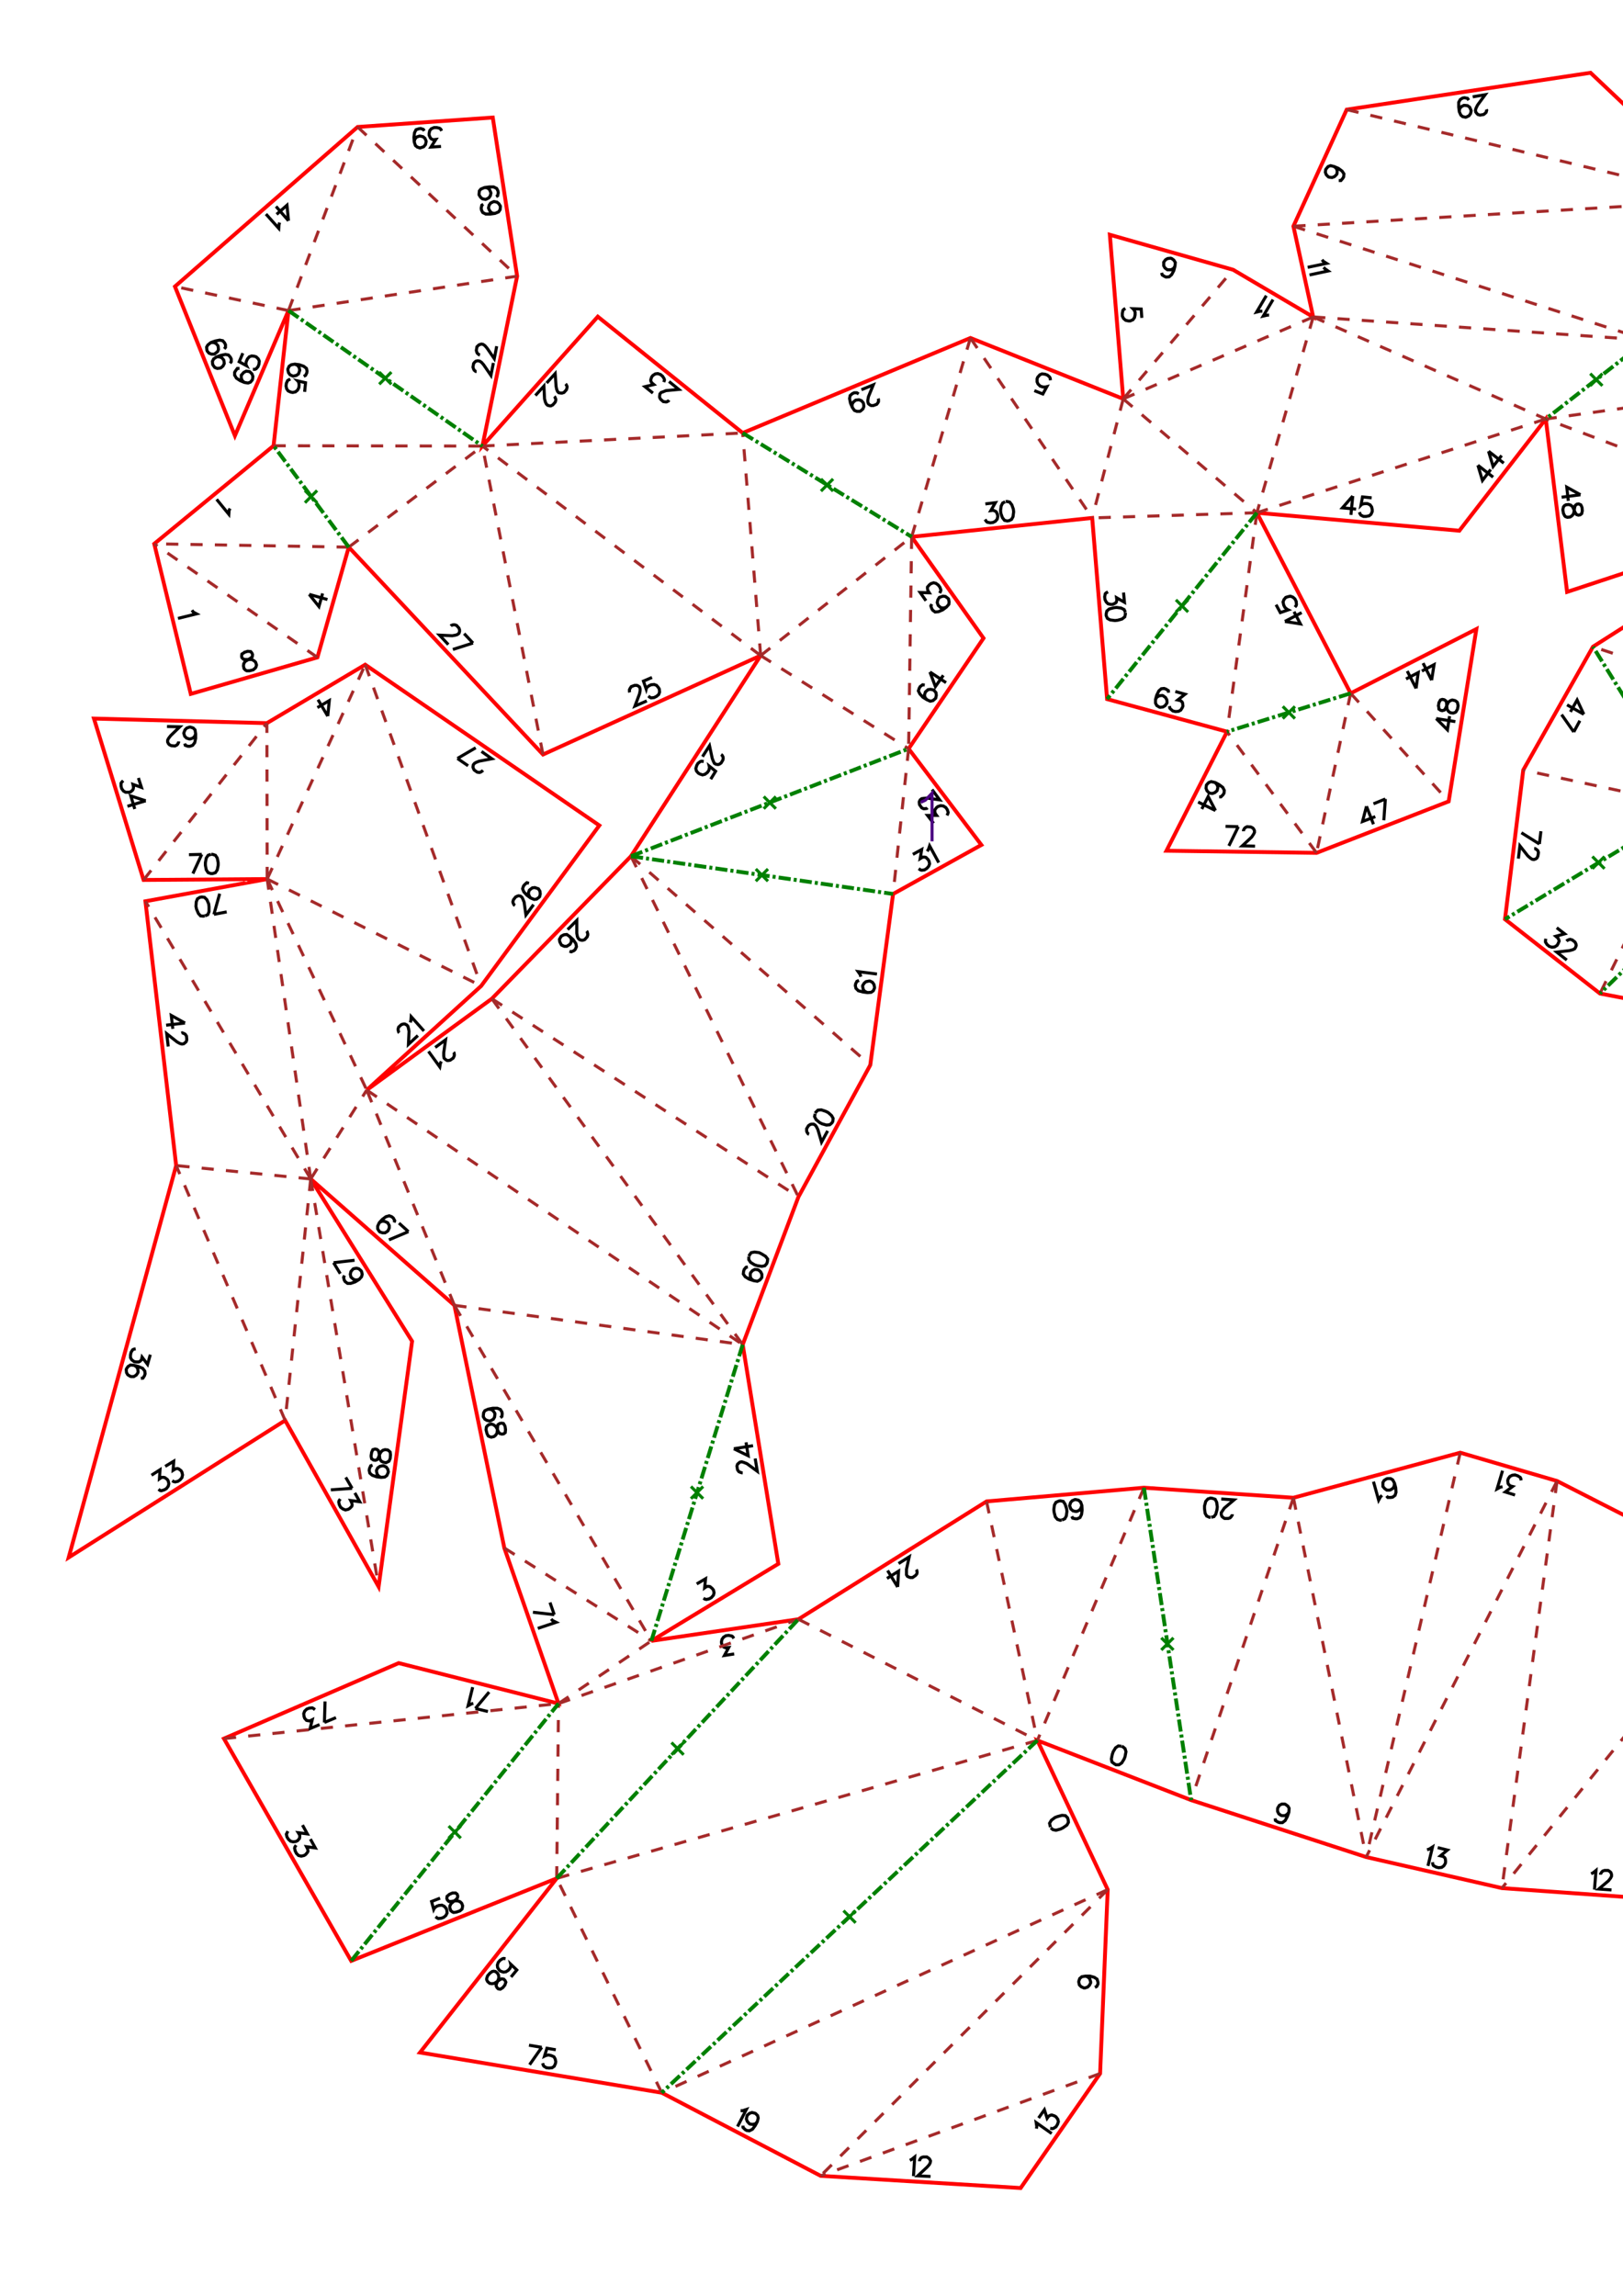 <?xml version="1.0" encoding="UTF-8" standalone="no"?>
<svg
   height="841.89pt"
   viewBox="0 0 533 754"
   width="595.276pt"
   version="1.1"
   id="svg1"
   sodipodi:docname="teteCheval120_H15_C2.svg"
   inkscape:version="1.3 (0e150ed6c4, 2023-07-21)"
   xmlns:inkscape="http://www.inkscape.org/namespaces/inkscape"
   xmlns:sodipodi="http://sodipodi.sourceforge.net/DTD/sodipodi-0.dtd"
   xmlns="http://www.w3.org/2000/svg"
   xmlns:svg="http://www.w3.org/2000/svg">
  <defs
     id="defs1" />
  <sodipodi:namedview
     id="namedview1"
     pagecolor="#ffffff"
     bordercolor="#000000"
     borderopacity="0.25"
     inkscape:showpageshadow="2"
     inkscape:pageopacity="0.0"
     inkscape:pagecheckerboard="0"
     inkscape:deskcolor="#d1d1d1"
     inkscape:document-units="mm"
     showgrid="false"
     inkscape:zoom="0.71385258"
     inkscape:cx="397.14082"
     inkscape:cy="561.04021"
     inkscape:window-width="1920"
     inkscape:window-height="1057"
     inkscape:window-x="-8"
     inkscape:window-y="-8"
     inkscape:window-maximized="1"
     inkscape:current-layer="svg1" />
  <style
     type="text/css"
     id="style1"><![CDATA[
			path {
				fill: none;
			}
		]]></style>
  <g
     id="page_001">
    <path
       d="m 345.1,600.3 0.7,0.6 1,0.2 1.5,-0.4 0.8,-0.4 1.3,-0.9 0.5,-0.9 -0.1,-0.9 -0.2,-0.6 -0.7,-0.7 -1.1,-0.1 -1.5,0.4 -0.8,0.3 -1.2,0.9 -0.6,1 0.2,0.9 0.1,0.4 m -103.9,-56.9 -3.2,0.5 1.4,-2.6 -0.9,0.1 -0.6,-0.2 -0.4,-0.3 -0.4,-0.8 -0.1,-0.6 0.2,-0.9 0.5,-0.7 0.8,-0.5 0.9,-0.1 1,0.2 0.3,0.2 0.4,0.6 m 2.2,155.1 h 0.7 l 1.2,-0.4 -2.9,5.6 m 6.5,-1.6 -0.6,0.7 -0.9,0.2 -0.9,-0.1 -0.3,-0.2 -0.6,-0.7 -0.3,-0.8 0.2,-0.9 0.1,-0.3 0.7,-0.6 0.8,-0.3 0.9,0.2 0.3,0.1 0.7,0.7 0.2,0.8 -0.3,1.2 -0.7,1.3 -0.9,1.2 -1,0.5 -0.9,-0.1 -0.5,-0.3 -0.7,-0.7 v -0.6 m 112.5,-49.1 0.8,0.3 0.6,0.6 0.3,1 v 0.3 l -0.4,0.8 -0.6,0.6 -0.9,0.3 H 356 l -0.9,-0.4 -0.6,-0.6 -0.2,-0.9 v -0.3 l 0.3,-0.9 0.7,-0.6 1.2,-0.2 h 1.5 l 1.4,0.4 0.9,0.6 0.3,1 v 0.6 l -0.4,0.8 -0.6,0.3 m -60.8,56.8 0.6,-0.3 1,-0.8 -0.4,6.3 m 2,-4.9 v -0.3 l 0.3,-0.6 0.3,-0.3 0.6,-0.2 h 1.2 l 0.6,0.4 0.3,0.3 0.3,0.6 -0.1,0.6 -0.3,0.6 -0.7,0.8 -3.1,2.9 4.2,0.2 m 34.8,-15.7 0.1,-0.7 -0.2,-1.3 5.1,3.6 m -4.3,-5.1 1.9,-2.7 0.9,2.8 0.5,-0.7 0.6,-0.3 0.4,-0.1 0.9,0.3 0.5,0.3 0.6,0.8 0.2,0.8 -0.3,0.9 -0.5,0.8 -0.8,0.5 -0.4,0.1 -0.7,-0.1 m -44,-183.5 0.2,0.3 0.1,0.6 -0.1,0.5 -0.4,0.5 -1,0.7 H 299 l -0.4,-0.1 -0.6,-0.3 -0.3,-0.5 v -0.7 -1.1 l 0.9,-4.1 -3.5,2.2 m -0.3,7.7 0.3,-5.2 -3.8,2.4 m 3.5,2.8 -3.3,-5.4 M 352,498 l 0.3,0.6 0.9,0.2 h 0.6 l 0.9,-0.4 0.5,-1 0.2,-1.5 -0.1,-1.5 -0.4,-1.1 -0.7,-0.6 -0.9,-0.2 H 353 l -0.9,0.4 -0.5,0.6 -0.3,1 0.1,0.3 0.3,0.8 0.7,0.6 0.9,0.2 h 0.3 l 0.9,-0.4 0.5,-0.7 0.3,-0.9 m -6.5,4.8 0.9,-0.4 0.5,-0.9 0.2,-1.5 -0.1,-0.9 -0.5,-1.5 -0.6,-0.9 -1,-0.2 -0.5,0.1 -0.9,0.4 -0.5,0.9 -0.2,1.5 0.1,0.9 0.4,1.5 0.7,0.8 0.9,0.3 0.5,-0.1 m -166.7,31.1 -7,-0.8 m 5.6,-3.2 1.4,4 m -1,1.4 0.4,0.5 1.2,0.6 -6,2 m 191.7,38.7 -1,-0.1 -0.9,0.6 -0.8,1.3 -0.3,0.9 -0.3,1.5 0.2,1 0.8,0.6 0.5,0.3 h 1 l 0.9,-0.6 0.8,-1.3 0.3,-0.8 0.3,-1.6 -0.3,-1 -0.7,-0.6 -0.4,-0.2 m 36.3,-76.2 v 0.3 l -0.4,0.6 -0.3,0.3 -0.6,0.2 h -1.2 l -0.6,-0.4 -0.3,-0.3 -0.2,-0.6 v -0.6 l 0.4,-0.6 0.6,-0.9 3.2,-2.7 -4.2,-0.3 m -3.3,6 0.9,-0.2 0.6,-0.8 0.4,-1.5 0.1,-0.9 -0.2,-1.5 -0.5,-1 -0.9,-0.3 -0.6,-0.1 -0.9,0.3 -0.7,0.8 -0.4,1.5 v 0.9 l 0.2,1.5 0.5,0.9 0.9,0.4 h 0.4 m 25.7,96.9 -0.6,0.7 -0.7,0.4 h -1 l -0.3,-0.1 -0.7,-0.5 -0.4,-0.8 V 594 l 0.1,-0.3 0.5,-0.8 0.8,-0.4 h 0.9 l 0.3,0.1 0.8,0.6 0.4,0.7 -0.1,1.3 -0.5,1.4 -0.7,1.3 -0.9,0.7 h -0.9 l -0.6,-0.2 -0.8,-0.5 -0.1,-0.7 m 36.6,-105.9 0.4,0.5 h 1 l 0.6,-0.1 0.8,-0.6 0.3,-1 -0.1,-1.5 -0.4,-1.5 -0.6,-1.1 -0.7,-0.4 h -1 l -0.3,0.1 -0.8,0.5 -0.4,0.7 v 1 0.3 l 0.6,0.7 0.7,0.5 h 0.9 l 0.3,-0.1 0.8,-0.5 0.4,-0.7 0.1,-1 m -4.1,4 -0.5,0.5 -0.6,1.1 -1.7,-6.1 m 46.5,4.4 -3.2,-1 2.4,-1.8 -0.8,-0.2 -0.5,-0.5 -0.2,-0.3 -0.1,-1 0.2,-0.6 0.5,-0.7 0.8,-0.4 0.9,-0.1 0.9,0.3 0.8,0.5 0.2,0.4 0.1,0.6 m -6.1,2.1 -0.7,0.1 -1.1,0.6 1.8,-6 m -24.8,124.5 0.7,-0.2 1.1,-0.7 -1.5,6.2 m 3.2,-6 3.2,0.8 -2.3,1.9 0.9,0.2 0.5,0.4 0.2,0.4 0.1,0.9 -0.1,0.6 -0.5,0.8 -0.7,0.5 -1,0.1 -0.8,-0.2 -0.9,-0.5 -0.2,-0.4 -0.1,-0.7 m 70.2,-101 5.5,-4.3 m -1.8,6.2 -3.7,-1.9 m -3.9,-1.9 4.6,-2.4 -4,-2 m -0.6,4.4 2.9,-5.6 m -17.1,112.3 0.6,-0.3 1,-0.8 -0.5,6.3 m 2,-4.9 v -0.3 l 0.4,-0.6 0.3,-0.3 0.6,-0.2 h 1.2 l 0.6,0.4 0.3,0.3 0.2,0.6 v 0.6 l -0.3,0.6 -0.7,0.9 -3.2,2.7 4.2,0.3 m 55.7,-1.3 0.6,-0.2 0.9,-0.9 -0.3,6.3 m 5.3,-4.1 -0.4,0.9 -0.6,0.5 -0.9,0.3 h -0.3 l -0.9,-0.4 -0.6,-0.6 -0.2,-0.9 V 620 l 0.3,-0.9 0.7,-0.6 0.9,-0.2 h 0.3 l 0.9,0.4 0.5,0.6 0.3,1.2 -0.1,1.5 -0.4,1.5 -0.7,0.8 -0.9,0.3 h -0.6 l -0.8,-0.4 -0.3,-0.6 m 47.4,-31.5 3.1,6.2 m -5.7,-2.9 2.6,-3.3 m 2.8,-3.8 -1.8,2.4 2,1.9 -0.1,-0.4 0.3,-0.9 0.6,-0.8 0.8,-0.5 0.8,-0.1 0.9,0.3 0.5,0.4 0.5,0.8 0.1,0.8 -0.3,0.9 -0.5,0.7 -0.8,0.5 -0.4,0.1 -0.7,-0.1 m 2.8,-41.8 2.1,2.1 2.1,-1.8 h -0.4 l -0.9,-0.4 -0.6,-0.6 -0.4,-0.8 -0.1,-0.9 0.4,-0.8 0.5,-0.5 0.8,-0.4 h 0.8 l 0.9,0.4 0.7,0.6 0.4,0.9 v 0.4 l -0.2,0.6 m -8.7,-4.2 0.8,-0.5 h 0.8 l 0.9,0.4 0.2,0.2 0.5,0.9 v 0.8 l -0.4,0.9 -0.2,0.2 -0.9,0.4 h -0.8 l -0.9,-0.4 -0.2,-0.2 -0.4,-0.8 -0.1,-0.9 0.7,-1 1,-1.1 1.3,-0.9 1,-0.2 0.9,0.4 0.4,0.4 0.4,0.8 -0.2,0.7 m -480.5,-81.6 0.5,-0.4 0.1,-0.9 -0.1,-0.6 -0.5,-0.8 -1,-0.4 h -1.5 l -1.5,0.3 -1.1,0.5 -0.4,0.7 -0.1,1 v 0.3 l 0.5,0.8 0.7,0.4 0.9,0.2 0.3,-0.1 0.9,-0.5 0.4,-0.7 0.1,-0.9 v -0.3 l -0.5,-0.8 -0.7,-0.5 -1,-0.1 m 5.5,5.5 -0.5,-0.8 -0.6,-0.1 -0.6,0.1 -0.6,0.4 -0.1,0.6 -0.1,1.3 -0.1,0.9 -0.5,0.7 -0.5,0.4 -0.9,0.2 -0.6,-0.2 -0.4,-0.2 -0.4,-0.8 -0.3,-1.2 0.1,-0.9 0.3,-0.4 0.5,-0.4 0.9,-0.2 0.6,0.2 0.7,0.5 0.5,0.8 0.5,1.1 0.4,0.5 0.7,0.2 0.6,-0.1 0.5,-0.4 0.1,-1 -0.2,-1.3 m 63,52 2.9,-1.7 -0.3,3 0.7,-0.5 h 0.7 l 0.4,0.1 0.7,0.6 0.4,0.5 0.2,0.9 -0.2,0.8 -0.7,0.8 -0.7,0.4 -0.9,0.2 -0.5,-0.1 -0.5,-0.3 m 12.9,-41.2 h -0.3 l -0.6,-0.2 -0.4,-0.2 -0.4,-0.6 -0.2,-1.2 0.2,-0.6 0.3,-0.3 0.5,-0.4 0.6,-0.1 0.7,0.2 1,0.4 3.4,2.5 -0.7,-4.2 m -7,-3.2 4.7,2.3 -0.7,-4.4 m -4,2.1 6.3,-1 m -98.4,-129.2 0.2,0.2 0.1,0.7 -0.1,0.4 -0.3,0.6 -1,0.7 -0.6,0.1 h -0.4 l -0.6,-0.4 -0.4,-0.4 -0.1,-0.7 v -1.1 l 0.6,-4.2 -3.4,2.5 m 2,4.6 -0.3,0.6 -0.2,1.2 -3.7,-5.1 m 104.9,70.8 -0.6,0.1 -0.6,0.7 -0.2,0.6 -0.1,0.9 0.6,0.9 1.3,0.8 1.5,0.5 1.2,0.2 0.8,-0.4 0.6,-0.7 0.1,-0.3 v -0.9 l -0.4,-0.8 -0.7,-0.6 -0.3,-0.1 -0.9,-0.1 -0.8,0.4 -0.6,0.7 -0.1,0.3 v 1 l 0.3,0.7 0.8,0.6 m -1.6,-7.9 v 1 l 0.6,0.9 1.3,0.8 0.9,0.3 1.5,0.2 1,-0.2 0.6,-0.7 0.2,-0.6 0.1,-0.9 -0.7,-0.9 -1.3,-0.8 -0.8,-0.4 -1.5,-0.2 -1.1,0.2 -0.6,0.8 -0.1,0.4 m -53.4,-106.8 0.2,0.2 0.2,0.7 v 0.4 l -0.2,0.6 -0.8,0.9 -0.6,0.2 h -0.5 l -0.6,-0.2 -0.4,-0.4 -0.3,-0.6 -0.2,-1.1 v -4.2 l -3,3 m 0.6,7.1 0.6,0.2 0.9,-0.4 0.4,-0.4 0.4,-0.9 -0.2,-1 -0.9,-1.3 -1.1,-1 -1,-0.7 -0.9,0.1 -0.8,0.4 -0.2,0.2 -0.5,0.9 0.1,0.8 0.4,0.8 0.2,0.3 0.9,0.4 h 0.8 l 0.8,-0.5 0.3,-0.2 0.4,-0.8 v -0.9 l -0.5,-0.8 m 78.6,64.9 -0.3,-0.1 -0.4,-0.6 -0.1,-0.4 v -0.7 l 0.6,-1 0.6,-0.4 0.4,-0.1 h 0.7 l 0.5,0.3 0.4,0.5 0.5,1 1.2,4.1 2,-3.7 m -4.1,-5.6 -0.2,0.9 0.5,1 1.2,1 0.8,0.4 1.4,0.4 1.1,-0.1 0.7,-0.6 0.3,-0.5 0.1,-1 -0.5,-0.9 -1.1,-1 -0.8,-0.4 -1.5,-0.5 -1.1,0.1 -0.7,0.7 -0.2,0.3 m 14.4,-43.6 -0.7,0.3 -0.4,0.8 -0.1,0.6 0.2,0.9 0.8,0.8 1.5,0.4 1.5,0.2 1.2,-0.1 0.7,-0.5 0.4,-0.9 v -0.3 l -0.2,-0.9 -0.5,-0.7 -0.8,-0.4 h -0.3 l -1,0.2 -0.6,0.5 -0.5,0.8 v 0.3 l 0.2,1 0.5,0.6 0.9,0.4 m -2.2,-5.2 -0.2,-0.7 -0.7,-1 6.2,0.8 m 18.6,-49.5 -2,-2.6 h 3 l -0.5,-0.7 -0.1,-0.7 V 266 l 0.6,-0.8 0.4,-0.3 0.9,-0.3 0.9,0.1 0.8,0.5 0.5,0.7 0.3,0.9 -0.1,0.4 -0.3,0.6 m -6.4,-2.5 -0.2,0.2 -0.7,0.1 h -0.4 l -0.6,-0.3 -0.7,-1 -0.1,-0.6 v -0.4 l 0.3,-0.6 0.5,-0.4 0.7,-0.1 1,-0.1 4.2,0.6 -2.5,-3.4 m -6.3,21.3 2.9,-1.6 -0.5,3 0.8,-0.5 h 0.7 l 0.4,0.1 0.7,0.7 0.3,0.5 0.2,0.9 -0.3,0.8 -0.6,0.7 -0.8,0.5 -0.9,0.1 -0.4,-0.1 -0.6,-0.4 m 2.8,-5.7 0.4,-0.6 0.4,-1.2 3,5.5 m -71.5,-35.5 0.3,0.2 0.3,0.5 0.1,0.5 -0.1,0.6 -0.6,1 -0.6,0.4 -0.4,0.1 -0.7,-0.1 -0.5,-0.3 -0.3,-0.6 -0.4,-1 -0.9,-4.2 -2.3,3.6 m 2.7,7.4 1.6,-2.6 -2.1,-1.7 0.1,0.4 -0.2,1 -0.5,0.7 -0.8,0.6 -0.8,0.2 -0.9,-0.3 -0.5,-0.3 -0.6,-0.7 -0.2,-0.8 0.3,-1 0.4,-0.7 0.8,-0.6 0.4,-0.1 0.7,0.1 m 57.3,-119.2 0.1,0.3 v 0.7 l -0.2,0.4 -0.4,0.5 -1.1,0.4 h -0.7 l -0.4,-0.2 -0.5,-0.4 -0.2,-0.6 v -0.6 l 0.2,-1.1 1.6,-3.9 -3.9,1.6 m -3,5.8 -0.1,-0.9 0.4,-0.8 0.7,-0.6 0.2,-0.1 1,-0.1 0.8,0.3 0.6,0.7 0.1,0.3 0.1,0.9 -0.3,0.8 -0.8,0.7 -0.2,0.1 h -1 l -0.8,-0.3 -0.7,-1 -0.6,-1.4 -0.3,-1.5 0.2,-1 0.7,-0.6 0.6,-0.3 h 0.9 l 0.6,0.4 m 41.6,36.1 3.3,-0.4 -1.5,2.6 0.8,-0.1 0.7,0.3 0.3,0.2 0.4,0.9 0.1,0.6 -0.2,0.9 -0.6,0.7 -0.8,0.4 -0.9,0.1 -1,-0.2 -0.3,-0.3 -0.4,-0.6 m 6.6,-5.8 -0.8,0.4 -0.5,1 -0.2,1.5 0.1,0.9 0.5,1.4 0.7,0.9 0.9,0.2 0.6,-0.1 0.8,-0.4 0.5,-0.9 0.2,-1.6 -0.1,-0.9 -0.5,-1.4 -0.7,-0.9 -0.9,-0.2 -0.4,0.1 m 9.4,-36.5 2.8,1.1 1.3,-2.4 -0.4,0.1 h -0.9 l -0.9,-0.3 -0.7,-0.7 -0.3,-0.7 v -1 l 0.2,-0.5 0.7,-0.8 0.7,-0.3 1,0.1 0.8,0.3 0.7,0.6 0.2,0.4 0.1,0.7 m -39,73.5 -0.3,0.6 0.3,0.9 0.3,0.5 0.8,0.6 1.1,-0.1 1.4,-0.6 1.2,-0.9 0.8,-0.9 0.1,-0.8 -0.2,-1 -0.2,-0.2 -0.8,-0.6 -0.8,-0.1 -0.9,0.3 -0.3,0.1 -0.5,0.8 -0.2,0.9 0.3,0.9 0.2,0.2 0.7,0.6 0.9,0.1 0.9,-0.3 m -6.7,-2.1 -1.9,-2.7 3,0.1 -0.5,-0.8 -0.1,-0.6 v -0.5 l 0.6,-0.7 0.5,-0.4 0.9,-0.3 0.8,0.2 0.8,0.6 0.5,0.7 0.3,0.9 -0.1,0.4 -0.3,0.6 m -4.9,30.2 -0.7,-0.1 -0.8,0.6 -0.3,0.5 -0.3,0.9 0.5,1 1,1.1 1.3,0.8 1.1,0.5 0.9,-0.2 0.7,-0.6 0.2,-0.2 0.2,-0.9 -0.1,-0.9 -0.6,-0.7 -0.2,-0.2 -1,-0.2 -0.8,0.1 -0.7,0.6 -0.2,0.2 -0.3,1 0.2,0.8 0.6,0.7 m 1,-9.1 1.8,4.8 2.6,-3.7 m -4.4,-1.1 5.3,3.5 m -181.3,177.3 0.2,-0.6 -0.5,-0.9 -0.5,-0.4 -0.8,-0.3 -1.1,0.3 -1.2,0.9 -1,1.1 -0.5,1.1 v 0.9 l 0.5,0.8 0.2,0.2 0.9,0.3 h 0.8 l 0.8,-0.5 0.2,-0.2 0.4,-0.9 v -0.8 l -0.5,-0.9 -0.2,-0.1 -0.9,-0.4 h -0.9 l -0.8,0.5 m 9.6,2.9 -6.4,2.7 m 3.3,-5.5 3.1,2.8 m 43.8,267.9 -4,5.7 m -0.2,-6.4 4.2,0.7 m 4.6,0.8 -2.9,-0.5 -0.8,2.6 0.4,-0.2 0.9,-0.2 0.9,0.2 0.9,0.4 0.4,0.7 0.2,0.9 -0.1,0.6 -0.4,0.9 -0.7,0.5 -1,0.1 -0.9,-0.1 -0.8,-0.5 -0.2,-0.3 -0.2,-0.7 m -10.4,-28.3 1.9,-2.3 -2,-1.9 0.1,0.4 -0.3,0.9 -0.6,0.7 -0.8,0.5 -0.8,0.1 -0.9,-0.3 -0.5,-0.4 -0.5,-0.8 -0.1,-0.8 0.3,-0.9 0.6,-0.7 0.8,-0.5 0.4,-0.1 0.6,0.1 m -0.2,8.6 0.3,-0.9 -0.3,-0.6 -0.4,-0.4 -0.7,-0.1 -0.6,0.3 -1,0.7 -0.8,0.5 -0.8,0.1 -0.7,-0.1 -0.7,-0.6 -0.3,-0.6 v -0.4 l 0.3,-0.9 0.8,-0.9 0.7,-0.5 0.5,-0.1 0.6,0.1 0.7,0.6 0.3,0.6 0.1,0.9 -0.3,0.8 -0.5,1.2 -0.1,0.6 0.3,0.6 0.4,0.4 0.7,0.1 0.8,-0.5 0.8,-1 m 19.8,-525.7 0.2,0.2 0.3,0.6 v 0.4 l -0.2,0.7 -0.8,0.9 -0.6,0.2 h -0.4 l -0.7,-0.1 -0.4,-0.4 -0.3,-0.7 -0.2,-1 -0.3,-4.2 -2.8,3.1 m 2.5,4.4 0.2,0.2 0.3,0.7 v 0.4 l -0.2,0.6 -0.8,0.9 -0.6,0.3 h -0.4 l -0.7,-0.2 -0.4,-0.4 -0.3,-0.6 -0.3,-1.1 -0.2,-4.2 -2.8,3.1 m 43.9,1.5 -0.2,0.3 -0.6,0.3 h -0.4 l -0.7,-0.1 -0.9,-0.8 -0.3,-0.6 v -0.4 l 0.1,-0.7 0.4,-0.5 0.6,-0.2 1,-0.4 4.2,-0.4 -3.2,-2.6 m -5.3,3.8 -2.6,-2.1 2.9,-0.7 -0.7,-0.6 -0.3,-0.6 v -0.4 l 0.3,-0.9 0.4,-0.5 0.8,-0.5 0.8,-0.1 0.9,0.3 0.7,0.6 0.5,0.8 0.1,0.4 -0.2,0.7 m -11.2,101.9 -0.1,-0.3 v -0.6 l 0.2,-0.4 0.4,-0.6 1.1,-0.4 h 0.7 l 0.3,0.1 0.6,0.4 0.2,0.6 v 0.7 l -0.2,1 -1.5,4 3.9,-1.7 m 1.7,-7.7 -2.8,1.2 0.9,2.6 0.1,-0.4 0.7,-0.6 0.8,-0.4 1,-0.1 0.8,0.3 0.6,0.7 0.3,0.5 0.1,1 -0.3,0.8 -0.7,0.6 -0.8,0.4 -1,0.1 -0.4,-0.2 -0.5,-0.4 m -64.9,-23 0.2,-0.2 0.6,-0.2 h 0.5 l 0.6,0.2 0.8,0.9 0.2,0.6 v 0.5 l -0.2,0.6 -0.5,0.4 -0.6,0.2 -1.1,0.2 -4.2,-0.2 2.9,3.1 m 8.1,-0.5 -6.6,2.1 m 3.7,-5.2 2.9,3.1 m -55.6,-87.6 0.6,-0.3 0.4,-0.8 0.1,-0.6 -0.2,-0.9 -0.9,-0.7 -1.4,-0.5 -1.5,-0.2 -1.2,0.2 -0.7,0.5 -0.4,0.9 v 0.3 l 0.2,0.9 0.5,0.7 0.9,0.4 h 0.3 l 0.9,-0.2 0.7,-0.5 0.3,-0.9 0.1,-0.3 -0.2,-0.9 -0.5,-0.7 -0.9,-0.4 m 3.2,9.1 0.3,-3 -2.6,-0.6 0.3,0.3 0.2,1 -0.1,0.9 -0.4,0.8 -0.7,0.6 -0.9,0.2 -0.6,-0.1 -0.9,-0.4 -0.5,-0.7 -0.2,-0.9 0.1,-0.9 0.4,-0.9 0.3,-0.2 0.6,-0.3 m 61.2,-2.5 h -0.3 l -0.5,-0.4 -0.2,-0.4 -0.2,-0.6 0.2,-1.2 0.4,-0.5 0.4,-0.3 0.6,-0.1 0.6,0.1 0.6,0.4 0.7,0.8 2.4,3.5 0.8,-4.1 m -4.4,-2.6 -0.3,-0.1 -0.5,-0.4 -0.2,-0.3 -0.2,-0.7 0.2,-1.2 0.5,-0.5 0.3,-0.2 0.7,-0.2 0.5,0.1 0.6,0.4 0.7,0.8 2.4,3.5 0.8,-4.1 m -18.3,-65.6 -3.3,0.2 1.6,-2.5 -0.9,0.1 -0.6,-0.3 -0.3,-0.3 -0.4,-0.9 v -0.6 l 0.2,-0.9 0.5,-0.6 0.9,-0.4 h 0.9 l 0.9,0.2 0.4,0.3 0.3,0.6 m -9,3.6 0.2,-0.9 0.6,-0.7 0.9,-0.3 h 0.3 l 0.9,0.2 0.6,0.5 0.4,0.9 v 0.3 l -0.2,0.9 -0.6,0.7 -0.9,0.3 -0.3,0.1 -0.9,-0.3 -0.6,-0.5 -0.4,-1.2 -0.1,-1.5 0.2,-1.5 0.5,-1 0.9,-0.3 0.6,-0.1 0.9,0.3 0.3,0.5 m 19.4,24.1 -0.5,0.3 -0.2,1 0.1,0.6 0.4,0.8 1,0.5 h 1.5 l 1.5,-0.2 1.2,-0.5 0.5,-0.7 0.1,-0.9 v -0.3 l -0.5,-0.8 -0.6,-0.5 -1,-0.2 -0.3,0.1 -0.8,0.4 -0.5,0.7 -0.2,0.9 0.1,0.3 0.4,0.8 0.7,0.6 0.9,0.1 m -3.4,-8.5 0.9,0.1 0.7,0.5 0.4,0.9 0.1,0.3 -0.2,0.9 -0.5,0.7 -0.8,0.4 -0.3,0.1 -1,-0.2 -0.6,-0.5 -0.5,-0.8 v -0.3 l 0.1,-1 0.5,-0.6 1.2,-0.5 1.5,-0.2 h 1.5 l 1,0.5 0.4,0.8 0.1,0.6 -0.2,1 -0.5,0.3 m -31.8,274.6 -0.2,-0.2 -0.2,-0.7 v -0.4 l 0.2,-0.6 0.9,-0.8 0.7,-0.2 h 0.4 l 0.6,0.3 0.4,0.4 0.2,0.7 0.2,1 -0.2,4.3 3.1,-2.9 m -2.5,-4.3 0.2,-0.6 0.1,-1.3 4.2,4.7 m 19.4,-85.6 -0.2,0.2 -0.6,0.4 -0.4,0.1 -0.7,-0.1 -1,-0.7 -0.3,-0.6 -0.1,-0.4 0.1,-0.7 0.4,-0.5 0.5,-0.3 1,-0.4 4.2,-0.8 -3.4,-2.4 m -7.9,2.3 6,-3.5 m -2.5,5.9 -3.5,-2.4 m 18.9,48.3 -0.3,-0.2 -0.3,-0.6 -0.1,-0.4 0.2,-0.7 0.7,-0.9 0.6,-0.3 0.4,-0.1 0.6,0.1 0.5,0.4 0.3,0.6 0.4,1 0.6,4.2 2.5,-3.4 m -1.5,-7 -0.7,-0.2 -0.7,0.6 -0.4,0.5 -0.3,0.9 0.4,1 1,1.1 1.2,0.9 1.2,0.5 0.8,-0.1 0.8,-0.6 0.2,-0.2 0.2,-0.9 -0.1,-0.9 -0.5,-0.8 -0.3,-0.1 -0.9,-0.3 -0.8,0.1 -0.8,0.6 -0.2,0.2 -0.3,0.9 0.2,0.8 0.5,0.8 m -66.6,-59.7 0.5,-5.1 -3.9,2.3 m 3.4,2.8 -3.2,-5.4 m -34.2,70.5 1.9,-6.8 m 2.3,6 -4.2,0.8 m -2.9,0.5 0.9,-0.4 0.4,-1 v -1.6 l -0.1,-0.9 -0.6,-1.4 -0.8,-0.8 -0.9,-0.1 -0.6,0.1 -0.8,0.5 -0.4,1 -0.1,1.5 0.2,0.9 0.6,1.4 0.7,0.8 0.9,0.1 0.5,-0.1 m -6.5,35.2 -4.5,-2.5 0.5,4.4 m 4,-1.9 -6.2,0.7 m 5,2.6 0.3,-0.1 0.7,0.3 0.3,0.2 0.4,0.6 0.1,1.2 -0.2,0.6 -0.3,0.3 -0.5,0.4 -0.6,0.1 -0.7,-0.2 -0.9,-0.5 -3.4,-2.7 0.5,4.2 m 89.3,279.7 -2.8,1.1 0.7,2.6 0.2,-0.4 0.7,-0.6 0.8,-0.3 1,-0.1 0.8,0.4 0.6,0.7 0.2,0.5 0.1,1 -0.4,0.8 -0.7,0.6 -0.8,0.3 -1,0.1 -0.4,-0.2 -0.5,-0.4 m 4.5,-7.3 -0.7,0.6 -0.1,0.7 0.2,0.5 0.5,0.5 h 0.7 l 1.2,-0.2 h 1 l 0.8,0.3 0.5,0.5 0.3,0.8 -0.1,0.7 -0.1,0.4 -0.7,0.6 -1.2,0.4 -0.9,0.1 -0.4,-0.2 -0.5,-0.4 -0.3,-0.9 V 626 l 0.4,-0.8 0.7,-0.6 1,-0.8 0.4,-0.5 0.1,-0.6 -0.2,-0.6 -0.5,-0.4 h -1 l -1.2,0.5 m -48.1,-22.8 1.6,2.9 -3,-0.4 0.5,0.8 v 0.6 l -0.1,0.5 -0.6,0.7 -0.6,0.3 -0.9,0.1 -0.8,-0.2 -0.7,-0.6 -0.5,-0.8 -0.2,-0.9 0.2,-0.4 0.3,-0.6 m 7.4,2.6 1.6,2.9 -2.9,-0.4 0.4,0.8 0.1,0.7 -0.2,0.4 -0.6,0.7 -0.5,0.3 -0.9,0.2 -0.9,-0.2 -0.7,-0.7 -0.4,-0.8 -0.2,-0.9 0.1,-0.4 0.4,-0.6 m 9.3,-40.3 0.2,-6.9 m 3.6,5.3 -3.8,1.6 m -1.6,0.7 -3.1,1.3 0.7,-2.9 -0.8,0.4 -0.7,-0.1 -0.4,-0.1 -0.6,-0.7 -0.2,-0.6 -0.1,-0.9 0.3,-0.8 0.7,-0.7 0.8,-0.3 1,-0.1 0.4,0.2 0.5,0.4 m 52.7,-0.4 4.5,-5.4 m -0.4,6.4 -4.1,-1 m -0.7,-1.7 -0.6,0.2 -1.1,0.6 1.5,-6.1 m -39.6,-65.3 -7,0.5 m 4.9,-4.1 2.1,3.6 m 0.9,1.5 1.6,2.9 -3,-0.4 0.4,0.8 0.1,0.7 -0.1,0.4 -0.7,0.7 -0.5,0.3 -0.9,0.2 -0.8,-0.3 -0.8,-0.6 -0.4,-0.8 -0.2,-0.9 0.1,-0.4 0.4,-0.6 m 10.6,-11.1 -0.6,0.2 -0.4,0.9 -0.1,0.6 0.2,0.9 0.8,0.7 1.4,0.5 1.5,0.2 1.2,-0.1 0.7,-0.5 0.4,-0.9 0.1,-0.3 -0.2,-0.9 -0.5,-0.7 -0.9,-0.4 h -0.3 l -0.9,0.2 -0.7,0.5 -0.4,0.8 v 0.3 l 0.2,0.9 0.5,0.7 0.8,0.4 m -3.3,-7 0.2,0.9 0.6,0.4 0.6,0.1 0.6,-0.2 0.4,-0.6 0.4,-1.1 0.5,-0.9 0.6,-0.5 0.7,-0.2 0.9,0.1 0.5,0.4 0.3,0.3 0.1,0.9 -0.1,1.2 -0.4,0.9 -0.4,0.2 -0.6,0.3 -0.9,-0.2 -0.6,-0.3 -0.5,-0.7 -0.1,-1 -0.2,-1.2 -0.2,-0.6 -0.5,-0.4 -0.6,-0.1 -0.7,0.2 -0.4,0.9 -0.2,1.3 m -8.7,-59.4 -0.3,0.6 0.2,0.9 0.3,0.5 0.8,0.6 h 1 l 1.5,-0.5 1.3,-0.8 0.8,-0.9 0.2,-0.8 -0.2,-0.9 -0.2,-0.3 -0.7,-0.6 -0.8,-0.2 -1,0.2 -0.2,0.2 -0.6,0.7 -0.2,0.9 0.2,0.9 0.2,0.2 0.7,0.6 0.8,0.2 1,-0.2 m -8.4,-5.5 6.9,-0.8 m -4.7,4.4 -2.2,-3.6 M 369,194.6 l 0.3,3.2 -2.6,-1.5 0.1,0.8 -0.2,0.7 -0.3,0.3 -0.9,0.4 h -0.6 l -0.9,-0.2 -0.6,-0.6 -0.4,-0.8 -0.1,-0.9 0.2,-1 0.3,-0.3 0.6,-0.3 m 5.7,6.7 -0.4,-0.9 -1,-0.5 -1.5,-0.2 -0.9,0.1 -1.5,0.4 -0.8,0.7 -0.2,0.9 v 0.6 l 0.4,0.9 0.9,0.5 1.6,0.2 0.9,-0.1 1.4,-0.4 0.9,-0.7 0.2,-0.9 v -0.5 m 14.2,26.3 -0.1,-0.7 -0.8,-0.5 -0.6,-0.2 -0.9,0.1 -0.8,0.7 -0.7,1.4 -0.4,1.4 v 1.2 l 0.4,0.8 0.8,0.5 0.3,0.1 0.9,-0.1 0.7,-0.4 0.6,-0.8 0.1,-0.3 -0.1,-0.9 -0.4,-0.7 -0.8,-0.6 -0.3,-0.1 -0.9,0.1 -0.8,0.4 -0.5,0.8 m 6.5,-2.6 3.2,0.9 -2.4,1.9 0.9,0.2 0.5,0.4 0.2,0.4 0.1,1 -0.2,0.5 -0.5,0.8 -0.7,0.4 -1,0.1 -0.9,-0.2 -0.7,-0.6 -0.3,-0.3 -0.1,-0.7 m 37.9,-27.8 5.1,0.8 -2.1,-4 m -3,3.2 5.5,-2.9 m -8.4,-2.6 1.4,2.6 2.6,-0.9 -0.4,-0.2 -0.7,-0.6 -0.4,-0.8 -0.2,-1 0.3,-0.8 0.6,-0.7 0.6,-0.2 0.9,-0.2 0.8,0.3 0.7,0.6 0.4,0.8 0.1,1 -0.1,0.4 -0.4,0.5 m 23.5,65.4 -1.3,5 4.2,-1.6 m -2.9,-3.4 2.3,5.9 m 3.9,-8.3 -0.5,7 m -3.4,-5.4 3.9,-1.6 m -48.3,9.1 -3.1,6.3 m -1.1,-6.4 4.2,0.1 m 1.7,1.5 v -0.3 l 0.3,-0.6 0.3,-0.3 0.6,-0.3 1.2,0.1 0.6,0.3 0.3,0.3 0.3,0.6 v 0.6 l -0.3,0.6 -0.6,0.9 -3.1,2.9 4.2,0.1 m -11.8,-16.2 h 0.6 l 0.7,-0.7 0.3,-0.5 0.1,-0.9 -0.5,-1 -1.2,-0.9 -1.3,-0.7 -1.3,-0.3 -0.8,0.3 -0.6,0.6 -0.2,0.3 -0.1,1 0.3,0.8 0.6,0.6 0.3,0.2 0.9,0.1 0.8,-0.3 0.7,-0.6 0.1,-0.3 0.2,-0.9 -0.3,-0.8 -0.6,-0.7 m 0.1,9.2 -2.4,-4.6 -2.1,4.1 m 4.5,0.5 -5.7,-2.8 M 94.7,72.5 l -0.5,-5.1 -3.4,3 m 3.9,2.1 -4.1,-4.7 m 1.2,5.3 -0.2,0.6 -0.1,1.3 -4.2,-4.7 m -13.7,44.3 0.4,-0.5 v -0.9 l -0.3,-0.6 -0.6,-0.7 -1,-0.2 -1.5,0.3 -1.4,0.5 -1,0.8 -0.4,0.7 0.1,1 0.1,0.3 0.6,0.7 0.8,0.3 h 1 l 0.2,-0.2 0.8,-0.6 0.3,-0.7 -0.1,-1 -0.1,-0.3 -0.6,-0.7 -0.8,-0.3 h -0.9 m 6.3,6.8 0.4,-0.5 v -0.9 l -0.3,-0.6 -0.6,-0.7 -1,-0.2 -1.5,0.3 -1.4,0.5 -1,0.7 -0.4,0.8 0.1,1 0.1,0.2 0.6,0.8 0.8,0.3 0.9,-0.1 0.3,-0.1 0.7,-0.6 0.4,-0.8 -0.1,-0.9 -0.1,-0.3 -0.6,-0.7 -0.8,-0.3 h -0.9 m 7.5,3.8 h -0.7 l -0.6,0.8 -0.3,0.5 v 0.9 l 0.6,1 1.2,0.8 1.4,0.6 1.2,0.2 0.8,-0.3 0.6,-0.7 0.1,-0.3 0.1,-0.9 -0.3,-0.8 -0.7,-0.7 -0.3,-0.1 -0.9,-0.1 -0.8,0.4 -0.6,0.7 -0.2,0.2 v 1 l 0.3,0.8 0.7,0.6 m -0.5,-9.6 -1.2,2.8 2.4,1.3 -0.2,-0.4 0.1,-0.9 0.4,-0.9 0.6,-0.7 0.8,-0.3 0.9,0.1 0.6,0.2 0.7,0.7 0.3,0.7 -0.1,1 -0.3,0.8 -0.6,0.7 -0.4,0.2 H 83 m -33.3,363.2 2.8,-1.8 -0.2,3 0.7,-0.5 h 0.7 l 0.4,0.1 0.8,0.6 0.3,0.5 0.2,0.9 -0.2,0.8 -0.6,0.8 -0.7,0.4 -1,0.3 -0.4,-0.1 -0.5,-0.4 m 2.2,-7.5 2.8,-1.7 -0.2,3 0.8,-0.5 0.6,-0.1 0.4,0.1 0.8,0.6 0.3,0.5 0.2,0.9 -0.2,0.9 -0.6,0.7 -0.7,0.5 -0.9,0.2 -0.5,-0.1 -0.5,-0.3 m -7.2,-41.4 -0.9,3.2 -1.8,-2.4 -0.2,0.9 -0.5,0.5 -0.4,0.2 h -0.9 l -0.6,-0.1 -0.8,-0.6 -0.4,-0.7 V 445 l 0.2,-0.9 0.5,-0.8 0.4,-0.2 0.6,-0.1 m 1.7,9.7 0.7,-0.1 0.5,-0.8 0.2,-0.6 -0.1,-0.9 -0.7,-0.9 -1.4,-0.6 -1.4,-0.4 -1.2,-0.1 -0.8,0.5 -0.5,0.7 -0.1,0.3 0.1,1 0.4,0.7 0.8,0.5 0.3,0.1 h 0.9 l 0.8,-0.5 0.5,-0.7 0.1,-0.3 -0.1,-1 -0.4,-0.7 -0.8,-0.5 M 75.5,167 l -0.3,0.6 -0.1,1.3 -4,-4.9 m 30.4,31.2 3.2,4 1.2,-4.3 m -4.4,0.3 6,1.7 m -27.3,17.4 -0.8,0.5 -0.1,0.7 0.1,0.5 0.5,0.5 0.6,0.1 h 1.3 0.9 l 0.8,0.5 0.4,0.4 0.3,0.9 -0.2,0.7 -0.2,0.3 -0.7,0.6 -1.2,0.3 H 81 l -0.4,-0.2 -0.5,-0.5 -0.2,-0.9 0.1,-0.7 0.4,-0.7 0.8,-0.5 1.1,-0.7 0.5,-0.4 0.1,-0.7 -0.2,-0.5 -0.4,-0.5 -1,-0.1 -1.3,0.4 m -17,-13.9 0.4,0.6 1.1,0.6 -6.1,1.5 m 427,-50.3 1.5,5 2.7,-3.6 m -4.2,-1.4 5,3.9 m -1.5,-8.5 1.5,5 2.8,-3.6 m -4.3,-1.4 5,3.9 m -49.6,10.8 -3.4,3.9 4.5,0.4 m -1.1,-4.3 -0.6,6.2 m 6.8,-5.6 -3,-0.3 -0.5,2.7 0.3,-0.3 0.9,-0.2 h 0.9 l 0.9,0.4 0.5,0.7 0.2,0.9 v 0.6 l -0.4,0.9 -0.6,0.5 -1,0.2 h -0.9 l -0.8,-0.4 -0.3,-0.4 -0.2,-0.6 m -29.7,-64.7 h -0.6 l -1.3,0.3 3.2,-5.4 m -3.5,3.8 h -0.7 l -1.2,0.3 3.2,-5.4 m 18.3,-11.8 0.4,0.5 1.1,0.7 -6.2,1.3 m 5.2,0 0.5,0.5 1,0.7 -6.1,1.3 m 116.7,-4 h -0.7 l -0.7,0.6 -0.3,0.5 -0.2,1 0.5,0.9 1.2,1 1.3,0.8 1.2,0.3 0.8,-0.2 0.7,-0.7 0.1,-0.2 0.2,-1 -0.2,-0.8 -0.6,-0.7 -0.3,-0.1 -0.9,-0.2 -0.9,0.2 -0.7,0.7 -0.1,0.2 -0.2,0.9 0.2,0.9 0.7,0.7 m 2.5,-8.9 0.7,0.7 0.2,0.9 -0.2,0.9 -0.1,0.3 -0.7,0.6 -0.8,0.2 -1,-0.2 -0.2,-0.1 -0.7,-0.7 -0.2,-0.8 0.2,-1 0.1,-0.2 0.7,-0.7 0.8,-0.2 1.2,0.3 1.3,0.8 1.2,1 0.5,0.9 -0.2,1 -0.3,0.5 -0.7,0.6 h -0.7 M 439.7,59.3 h 0.7 l 0.6,-0.7 0.3,-0.5 0.1,-1 -0.6,-0.9 -1.2,-0.9 -1.4,-0.6 -1.2,-0.3 -0.8,0.3 -0.6,0.7 -0.2,0.3 -0.1,0.9 0.3,0.8 0.7,0.7 0.3,0.1 0.9,0.1 0.8,-0.3 0.7,-0.7 0.1,-0.2 0.1,-1 -0.3,-0.8 -0.7,-0.6 m 105.3,-1.5 -0.2,0.2 -0.6,0.2 h -0.4 l -0.7,-0.2 -0.9,-0.8 -0.2,-0.6 v -0.5 l 0.2,-0.6 0.4,-0.4 0.6,-0.3 1.1,-0.2 4.2,-0.1 -3,-2.9 m -5.6,3.4 -2.4,-2.3 2.9,-0.5 -0.6,-0.6 -0.2,-0.6 v -0.5 l 0.4,-0.8 0.4,-0.5 0.8,-0.4 h 0.8 l 0.9,0.4 0.7,0.6 0.4,0.8 v 0.4 l -0.2,0.7 m -54.1,-11.2 0.1,0.3 -0.2,0.7 -0.3,0.3 -0.5,0.4 -1.2,0.2 -0.7,-0.2 -0.3,-0.3 -0.4,-0.5 -0.1,-0.6 0.2,-0.7 0.5,-1 2.5,-3.4 -4.1,0.7 m -4.4,4.9 0.1,-1 0.6,-0.7 0.8,-0.4 h 0.3 l 0.9,0.1 0.7,0.5 0.4,0.9 0.1,0.3 -0.2,0.9 -0.5,0.7 -0.8,0.4 -0.3,0.1 -1,-0.2 -0.6,-0.5 -0.5,-1.1 -0.2,-1.5 v -1.6 l 0.5,-0.9 0.8,-0.5 0.6,-0.1 1,0.2 0.4,0.6 m 108.5,450.1 0.6,-2.9 -2.6,-0.9 0.3,0.4 0.1,0.9 -0.2,0.9 -0.5,0.8 -0.7,0.5 -0.9,0.1 -0.6,-0.1 -0.8,-0.5 -0.5,-0.7 -0.1,-0.9 0.2,-0.9 0.4,-0.8 0.4,-0.3 0.6,-0.1 m 3.1,10.2 -5.5,-4.2 m 6.4,0.1 -0.9,4.1 m 94.2,-92.4 4.9,1.8 -1.3,-4.4 m -3.6,2.6 6.1,-1.7 m -5.4,-1.7 h -0.3 l -0.7,-0.1 -0.4,-0.2 -0.4,-0.5 -0.3,-1.1 0.1,-0.7 0.2,-0.4 0.5,-0.4 0.6,-0.2 0.6,0.1 1.1,0.4 3.7,2.1 -1.2,-4.1 m -48.5,-37.2 -0.1,3.3 -2.3,-1.8 v 0.9 l -0.3,0.6 -0.4,0.3 -0.9,0.3 H 635 l -0.9,-0.3 -0.5,-0.6 -0.3,-0.9 v -0.9 l 0.3,-0.9 0.3,-0.3 0.6,-0.3 m 5,9 v -3 l -2.7,-0.4 0.3,0.3 0.3,0.9 v 0.9 l -0.3,0.9 -0.6,0.6 -0.9,0.3 H 635 l -0.9,-0.3 -0.6,-0.6 -0.3,-0.9 v -0.9 l 0.3,-0.9 0.3,-0.3 0.6,-0.3 m 22.8,-15.6 -2.4,-2.3 3,-0.5 -0.6,-0.6 -0.3,-0.6 v -0.4 l 0.4,-0.9 0.4,-0.4 0.9,-0.5 h 0.8 l 0.9,0.4 0.6,0.6 0.5,0.9 v 0.4 l -0.2,0.7 m -9.7,-2.2 5.1,-1 -3.3,-3.1 m -1.8,4.1 4.4,-4.5 m -38.6,-37.3 0.5,0.4 1.2,0.5 -5.8,2.6 m 8.1,2 -6.9,-0.1 m 5.2,-3.7 1.7,3.8 m 28,-34.5 0.1,-0.6 -0.2,-1.3 5.1,3.8 m -1.8,-7.2 -0.6,-0.1 -0.8,0.5 -0.3,0.5 -0.3,0.9 0.3,1 1.1,1.2 1.2,0.9 1.1,0.4 0.9,-0.1 0.7,-0.6 0.2,-0.2 0.3,-0.9 -0.1,-0.8 -0.6,-0.8 -0.2,-0.2 -0.9,-0.3 -0.9,0.2 -0.7,0.5 -0.2,0.2 -0.3,0.9 0.1,0.9 0.6,0.8 m -36.3,127.4 2.5,-1.7 -1.3,-2.4 -0.1,0.4 -0.6,0.8 -0.7,0.5 -0.9,0.3 -0.9,-0.2 -0.7,-0.6 -0.4,-0.5 -0.2,-0.9 0.1,-0.8 0.6,-0.8 0.7,-0.5 1,-0.2 h 0.4 l 0.6,0.4 m -2,7.5 -2.7,1.9 0.1,-3 -0.8,0.5 -0.6,0.1 -0.4,-0.1 -0.8,-0.5 -0.3,-0.5 -0.3,-0.9 0.1,-0.9 0.6,-0.7 0.8,-0.5 0.9,-0.3 0.4,0.1 0.6,0.3 m -37.1,47.5 -2.9,-0.7 -0.9,2.5 0.3,-0.2 1,-0.1 0.9,0.2 0.8,0.6 0.4,0.7 0.1,0.9 -0.2,0.6 -0.5,0.8 -0.7,0.4 -1,0.1 -0.9,-0.2 -0.8,-0.5 -0.2,-0.4 -0.1,-0.6 m 9.5,-3 -4,3.4 4.4,1.1 m -0.4,-4.5 -1.6,6.2 m 4.5,-19.5 1.8,-2.4 -2,-1.8 0.1,0.4 -0.3,0.9 -0.6,0.7 -0.7,0.6 -0.9,0.1 -0.9,-0.3 -0.5,-0.4 -0.5,-0.7 -0.1,-0.9 0.2,-0.9 0.6,-0.7 0.8,-0.6 h 0.4 l 0.6,0.1 m -0.5,6.8 0.2,0.2 0.3,0.6 0.1,0.4 -0.1,0.7 -0.7,1 -0.6,0.3 h -0.5 l -0.6,-0.1 -0.5,-0.3 -0.3,-0.6 -0.4,-1 -0.6,-4.2 -2.5,3.4 m 67.9,-175.2 -0.5,0.4 -0.5,1.2 -2,-6 m -2.9,7.9 0.8,-7 m 3.2,5.6 -4,1.4 m 28.9,-12.3 v -0.6 l -0.3,-1.2 5.5,3 m -4.4,-5.5 -0.2,1 0.4,0.5 0.5,0.3 h 0.7 l 0.5,-0.3 0.9,-1 0.7,-0.6 0.8,-0.2 h 0.6 l 0.8,0.4 0.4,0.6 0.1,0.4 -0.2,0.9 -0.5,1.1 -0.7,0.6 -0.4,0.1 h -0.7 l -0.8,-0.4 -0.4,-0.6 -0.2,-0.8 0.2,-0.9 0.3,-1.2 v -0.7 l -0.4,-0.5 -0.5,-0.3 -0.7,-0.1 -0.7,0.7 -0.6,1.2 m -102.8,-107 -3.1,-1.2 2.5,-1.6 -0.8,-0.3 -0.5,-0.5 -0.2,-0.4 0.1,-0.9 0.2,-0.6 0.6,-0.7 0.7,-0.4 h 1 l 0.8,0.4 0.8,0.6 0.1,0.3 0.1,0.7 m -9.7,-0.4 0.6,-0.7 0.8,-0.4 h 0.9 l 0.3,0.2 0.7,0.5 0.4,0.8 v 1 l -0.1,0.2 -0.6,0.8 -0.8,0.3 h -1 l -0.2,-0.1 -0.8,-0.6 -0.3,-0.8 0.1,-1.2 0.5,-1.4 0.8,-1.3 0.9,-0.6 h 0.9 l 0.6,0.2 0.7,0.6 0.1,0.7 m 61.1,23.9 4,-3.3 -4.4,-1.1 m 0.4,4.4 1.6,-6.1 m -3.7,4.1 -0.6,0.1 -1.1,0.6 1.6,-6.1 m 28.4,27.3 -0.1,-0.7 -0.6,-1.1 6,1.7 m -4.1,-6.1 -0.7,0.2 -0.5,0.7 -0.2,0.6 0.1,1 0.7,0.8 1.4,0.7 1.4,0.4 h 1.2 l 0.8,-0.5 0.5,-0.7 0.1,-0.3 -0.1,-1 -0.4,-0.7 -0.8,-0.5 -0.3,-0.1 h -0.9 l -0.8,0.5 -0.5,0.8 -0.1,0.2 0.1,1 0.4,0.7 0.8,0.6 m -269.5,-74.4 0.2,0.7 0.8,0.5 0.5,0.2 1,-0.1 0.8,-0.7 0.7,-1.3 0.4,-1.5 0.1,-1.2 -0.5,-0.8 -0.7,-0.5 -0.3,-0.1 -1,0.1 -0.7,0.4 -0.6,0.8 v 0.2 1 l 0.4,0.7 0.8,0.6 h 0.3 0.9 l 0.8,-0.4 0.5,-0.8 m -10.9,17 -0.2,-2.9 -2.7,-0.1 0.3,0.3 0.4,0.8 v 0.9 l -0.2,0.9 -0.5,0.7 -0.9,0.4 h -0.6 l -0.9,-0.2 -0.7,-0.6 -0.4,-0.8 v -0.9 l 0.2,-1 0.3,-0.3 0.5,-0.3 m -303.4,179.3 -2.9,6.3 m -1.3,-6.2 4.2,-0.1 m 3,0 -0.9,0.3 -0.6,0.9 -0.3,1.5 v 0.9 l 0.3,1.5 0.6,0.9 0.9,0.3 h 0.6 l 0.9,-0.3 0.6,-0.9 0.3,-1.5 v -0.9 l -0.3,-1.5 -0.6,-0.9 -0.9,-0.3 h -0.5 m -23.9,-25.1 1,3.1 -2.8,-1 0.2,0.9 -0.1,0.6 -0.2,0.4 -0.7,0.6 -0.6,0.1 h -1 l -0.7,-0.4 -0.6,-0.8 -0.2,-0.8 v -1 l 0.2,-0.3 0.5,-0.5 m 7.4,6.6 -4.9,-1.6 1.3,4.3 m 3.6,-2.7 -6,1.8 m 18.8,-20.6 0.2,0.6 0.9,0.3 h 0.6 l 0.9,-0.3 0.7,-0.9 0.3,-1.4 V 241 l -0.2,-1.3 -0.6,-0.6 -0.9,-0.3 h -0.3 l -0.9,0.3 -0.6,0.6 -0.3,0.8 -0.1,0.3 0.3,1 0.6,0.6 0.9,0.3 h 0.3 l 0.9,-0.3 0.6,-0.6 0.3,-0.8 m -5.6,2.5 v 0.3 l -0.3,0.6 -0.3,0.3 -0.6,0.3 -1.2,-0.1 -0.6,-0.3 -0.3,-0.3 -0.3,-0.6 v -0.6 l 0.3,-0.6 0.7,-0.9 3,-2.9 -4.2,-0.1 m 596.7,-40.4 -0.5,-0.4 -1.2,-0.4 5.7,-2.7 m -7,0.4 0.6,0.6 0.7,0.1 0.6,-0.3 0.4,-0.5 v -0.7 l -0.3,-1.2 -0.1,-0.9 0.3,-0.8 0.4,-0.6 0.9,-0.4 0.6,0.1 0.4,0.1 0.7,0.7 0.5,1.1 0.1,0.9 -0.1,0.4 -0.5,0.6 -0.8,0.3 h -0.6 l -0.8,-0.3 -0.7,-0.7 -0.8,-0.9 -0.5,-0.4 -0.7,-0.1 -0.5,0.3 -0.4,0.5 0.1,1 0.5,1.2 m -3.7,21.8 1.5,-3 1.3,2.8 0.5,-0.8 0.5,-0.4 0.4,-0.2 0.9,0.2 0.6,0.3 0.6,0.6 0.3,0.8 -0.2,1 -0.4,0.8 -0.7,0.6 -0.4,0.2 h -0.6 m -0.4,-10.3 -1.4,2.6 2.2,1.6 -0.1,-0.5 0.2,-0.9 0.4,-0.8 0.7,-0.6 0.8,-0.3 0.9,0.1 0.5,0.3 0.7,0.7 0.2,0.8 -0.1,1 -0.4,0.8 -0.7,0.6 -0.4,0.1 h -0.7 m -31.6,10.7 -3,0.4 0.1,2.7 0.3,-0.3 0.8,-0.4 0.9,-0.2 0.9,0.2 0.7,0.5 0.4,0.9 0.1,0.6 -0.2,0.9 -0.5,0.7 -0.8,0.4 -0.9,0.1 -0.9,-0.2 -0.4,-0.2 -0.4,-0.6 m 5.2,-5.8 3.3,-0.5 -1.5,2.6 0.9,-0.1 0.7,0.2 0.3,0.3 0.4,0.8 0.1,0.6 -0.2,1 -0.5,0.6 -0.8,0.5 -0.9,0.1 -1,-0.2 -0.3,-0.2 -0.4,-0.6 m -73.6,-56.1 -2.8,0.9 0.6,2.7 0.1,-0.4 0.8,-0.6 0.9,-0.3 h 0.9 l 0.8,0.4 0.5,0.8 0.2,0.6 v 0.9 l -0.4,0.8 -0.7,0.5 -0.9,0.3 h -0.9 l -0.4,-0.2 -0.5,-0.5 m 5.2,-7 -0.8,0.5 -0.2,1.1 0.1,1.5 0.3,0.8 0.8,1.4 0.8,0.6 h 1 l 0.6,-0.2 0.7,-0.5 0.3,-1.1 -0.2,-1.5 -0.3,-0.8 -0.7,-1.4 -0.9,-0.6 h -0.9 l -0.4,0.1 m -33.2,-10.8 -4.5,-2.5 0.5,4.5 m 4,-2 -6.2,0.8 m 6.7,3.3 -0.4,-0.8 -0.7,-0.3 -0.6,0.1 -0.5,0.4 -0.2,0.6 -0.2,1.3 -0.2,0.9 -0.5,0.6 -0.6,0.4 -0.9,0.1 -0.6,-0.2 -0.3,-0.3 -0.4,-0.8 -0.2,-1.2 0.2,-0.9 0.3,-0.4 0.5,-0.3 0.9,-0.1 0.7,0.2 0.6,0.5 0.4,0.9 0.5,1.1 0.4,0.6 0.6,0.2 0.6,-0.1 0.5,-0.4 0.2,-0.9 -0.1,-1.3 m -47.9,69.5 3.7,3.7 0.7,-4.5 m -4.4,0.8 6.3,1 m -5.5,-5.1 0.1,1 0.6,0.4 0.5,0.1 0.7,-0.2 0.4,-0.6 0.5,-1.1 0.4,-0.9 0.7,-0.5 0.6,-0.2 0.9,0.2 0.6,0.4 0.2,0.3 0.2,1 -0.2,1.1 -0.5,0.9 -0.3,0.2 -0.6,0.2 -0.9,-0.1 -0.6,-0.4 -0.5,-0.7 -0.1,-0.9 -0.1,-1.3 -0.2,-0.6 -0.6,-0.4 -0.6,-0.1 -0.6,0.2 -0.5,0.9 -0.2,1.3 m -2.2,-8.7 0.8,-5.1 -4,2.1 m 3.2,3 -2.8,-5.6 m -2.3,8.3 0.7,-5.2 -4,2.1 m 3.3,3.1 -2.9,-5.7 m 100.7,-23.5 2.5,-1.6 -1.2,-2.5 v 0.4 l -0.6,0.8 -0.8,0.5 -0.9,0.2 -0.8,-0.2 -0.8,-0.6 -0.3,-0.5 -0.2,-0.9 0.1,-0.9 0.6,-0.7 0.8,-0.5 0.9,-0.2 0.4,0.1 0.6,0.3 m -3.3,8.2 0.6,-0.8 v -1 l -0.5,-1.5 -0.5,-0.7 -1.1,-1.1 -0.9,-0.5 -1,0.3 -0.5,0.3 -0.6,0.7 v 1.1 l 0.6,1.4 0.5,0.8 1,1.1 1,0.4 0.9,-0.2 0.4,-0.2 m 11.2,46.1 -2.6,1.7 1.3,2.4 0.1,-0.4 0.5,-0.8 0.8,-0.5 0.9,-0.2 0.8,0.2 0.8,0.6 0.3,0.5 0.3,0.9 -0.2,0.8 -0.6,0.8 -0.8,0.4 -0.9,0.3 -0.4,-0.1 -0.6,-0.3 m 3,-6.3 -0.2,-0.2 -0.1,-0.7 0.1,-0.4 0.4,-0.6 1,-0.6 0.6,-0.1 0.4,0.1 0.6,0.3 0.3,0.5 0.1,0.7 v 1.1 l -0.9,4.1 3.6,-2.3 m -59.4,-12.3 -2.2,-4.7 -2.2,3.9 m 4.4,0.8 -5.5,-3.1 m 2.2,8.9 -4,-5.7 m 6,2 -2,3.7 m -11.3,36.8 -5.9,-3.7 m 6.4,-0.5 -0.5,4.2 m -1.7,1.5 h 0.3 l 0.6,0.4 0.3,0.3 0.2,0.6 -0.2,1.2 -0.3,0.6 -0.4,0.3 -0.6,0.2 -0.6,-0.1 -0.6,-0.4 -0.8,-0.7 -2.6,-3.3 -0.5,4.2 m 12.6,22.7 2.6,2 -2.9,0.8 0.7,0.6 0.3,0.6 0.1,0.4 -0.4,0.9 -0.3,0.5 -0.8,0.5 -0.9,0.1 -0.9,-0.3 -0.7,-0.6 -0.5,-0.8 V 309 l 0.1,-0.7 m 6.8,0.8 0.2,-0.2 0.6,-0.3 0.4,-0.1 0.7,0.2 0.9,0.7 0.3,0.6 0.1,0.5 -0.2,0.6 -0.3,0.5 -0.6,0.3 -1.1,0.3 -4.2,0.5 3.3,2.6 m 57.5,-41 3,0.2 0.5,-2.7 -0.3,0.3 -1,0.2 -0.9,-0.1 -0.8,-0.3 -0.6,-0.7 -0.2,-0.9 v -0.6 l 0.4,-0.9 0.6,-0.5 0.9,-0.2 h 0.9 l 0.9,0.4 0.3,0.3 0.2,0.6 m -8.8,4.6 3.3,-4 -4.5,-0.3 m 1.2,4.3 0.5,-6.3 m 15.2,38.3 0.4,3 2.7,-0.1 -0.3,-0.2 -0.4,-0.9 -0.1,-0.9 0.1,-0.9 0.5,-0.7 0.9,-0.4 0.6,-0.1 0.9,0.2 0.7,0.5 0.4,0.9 0.1,0.8 -0.1,1 -0.3,0.3 -0.6,0.4 m -6.3,-8.6 6.7,2.1 m -6.1,2 -0.6,-4.1 m -21.2,24.4 -4.1,5.6 m 0,-6.4 4.1,0.8 m 4.3,0.7 -3.8,3.6 4.4,0.8 m -0.6,-4.4 -1.2,6.2 m 88.2,205.8 -2.3,-2 -2,1.8 h 0.5 l 0.8,0.3 0.7,0.6 0.5,0.9 v 0.8 l -0.3,0.9 -0.4,0.4 -0.9,0.5 H 648 l -0.9,-0.3 -0.7,-0.6 -0.4,-0.8 -0.1,-0.5 0.2,-0.6 m 8.9,3.9 -0.8,0.4 -0.8,0.1 -0.9,-0.4 -0.2,-0.2 -0.5,-0.8 -0.1,-0.8 0.4,-0.9 0.2,-0.2 0.8,-0.5 0.9,-0.1 0.8,0.4 0.3,0.2 0.4,0.8 0.1,0.9 -0.6,1.1 -1,1.1 -1.2,0.9 -1,0.3 -0.9,-0.4 -0.4,-0.4 -0.5,-0.8 0.1,-0.6 m 26.4,-42.3 0.9,-3.2 1.8,2.4 0.2,-0.9 0.5,-0.5 0.4,-0.2 0.9,-0.1 0.6,0.2 0.8,0.5 0.4,0.7 0.1,1 -0.3,0.9 -0.5,0.8 -0.4,0.2 -0.6,0.1 m -1.8,-9.7 -0.6,0.1 -0.5,0.8 -0.2,0.6 0.1,0.9 0.7,0.8 1.3,0.7 1.5,0.4 h 1.2 l 0.8,-0.4 0.5,-0.8 0.1,-0.3 -0.1,-0.9 -0.4,-0.8 -0.8,-0.5 -0.3,-0.1 -0.9,0.1 -0.8,0.4 -0.5,0.8 -0.1,0.3 0.1,0.9 0.4,0.8 0.8,0.5 m -9.8,-204.8 0.1,0.6 0.8,0.5 0.6,0.2 1,-0.1 0.8,-0.7 0.6,-1.4 0.4,-1.5 v -1.2 l -0.5,-0.7 -0.8,-0.5 -0.3,-0.1 -0.9,0.1 -0.7,0.4 -0.5,0.8 -0.1,0.3 0.1,1 0.4,0.7 0.8,0.5 0.3,0.1 0.9,-0.1 0.8,-0.5 0.5,-0.8 m -9.2,1.2 0.1,0.6 0.8,0.5 0.6,0.2 1,-0.1 0.8,-0.7 0.6,-1.4 0.4,-1.5 v -1.2 l -0.5,-0.7 -0.8,-0.5 -0.3,-0.1 -0.9,0.1 -0.7,0.4 -0.5,0.8 -0.1,0.3 0.1,0.9 0.4,0.8 0.8,0.5 h 0.3 0.9 l 0.8,-0.5 0.5,-0.8 m -4.4,26.6 -0.1,-0.7 -0.7,-0.6 -0.5,-0.3 -1,-0.1 -0.9,0.6 -0.8,1.3 -0.6,1.4 -0.2,1.2 0.3,0.8 0.7,0.6 0.3,0.1 0.9,0.1 0.8,-0.3 0.6,-0.7 0.1,-0.3 0.1,-0.9 -0.3,-0.8 -0.7,-0.7 -0.3,-0.1 -0.9,-0.1 -0.8,0.3 -0.6,0.8 m 6.1,-0.3 0.2,-0.3 0.5,-0.4 0.4,-0.2 h 0.6 l 1.1,0.5 0.5,0.5 0.1,0.4 0.1,0.6 -0.3,0.6 -0.5,0.4 -0.9,0.6 -3.9,1.6 3.8,1.6 m 16.3,-10.2 0.2,0.9 0.5,0.4 0.6,0.1 0.7,-0.2 0.3,-0.5 0.5,-1.2 0.5,-0.8 0.6,-0.5 0.7,-0.2 0.9,0.1 0.5,0.4 0.3,0.3 0.1,1 -0.2,1.2 -0.4,0.8 -0.3,0.2 -0.7,0.3 -0.9,-0.2 -0.5,-0.4 -0.5,-0.7 -0.2,-0.9 -0.1,-1.2 -0.2,-0.7 -0.5,-0.4 h -0.6 l -0.7,0.2 -0.4,0.8 -0.2,1.3"
       id="nums_001"
       stroke="#000000"
       stroke-width="1" />
    <path
       d="m 593.8,257.9 85.4,-29 -12.1,21.9 -20.3,27.6 51.3,12.7 -6.6,42.7 -52.1,-22.6 40.1,38.4 23.5,84.1 -34.7,128.9 -40.8,-36.1 39.3,37.8 -49.1,63.9 -58.8,-3.4 -65.6,-4.7 -44.6,-10.2 -57.5,-18.7 -50.5,-19.6 23.1,49 -2.5,60.4 -26.1,37.6 -65.7,-4 -52.2,-27.3 -79.4,-13.2 44.9,-57.2 -67.5,27.1 -41.8,-73 57.4,-24.8 52.5,13.3 -17.8,-51.1 -16.4,-79.7 -47.2,-41.5 33.3,53.3 -11,80.6 -30.7,-54.6 -71.1,45 35.3,-128.7 -10.1,-86.8 40,-7.3 -40.6,0.3 -16.3,-53 56.8,1.5 32.3,-19.2 76.9,52.8 -38.8,52.7 -37.6,34.2 41.1,-30 45.7,-46.8 42.6,-65.9 -71.5,32.5 -63.8,-68.1 -10.3,36.2 -41.6,12 -12,-49.3 39.2,-32.2 4.9,-44.4 -17.6,41.1 -19.7,-49 60,-52.4 44.4,-3.1 8,52.1 -11.4,55.8 37.9,-42.5 47.6,38.2 74.8,-31.2 50.2,20 -4.4,-53.9 40.5,11.5 26.3,15.5 -6.5,-29.8 17.5,-38.3 80.1,-12.1 44.3,41.9 -25.8,45.9 41.7,15.5 77,20.2 -8.8,33.1 10.6,22.6 -14.2,27.2 -49.1,6.8 -42.4,27.7 30.3,2.2 9.8,72.7 -70.3,-13.4 -31.2,-24.4 6,-49 22.9,-40.5 67.8,-43.2 -76.3,25.2 -7,-56.8 -28.4,36.7 -66.5,-5.9 30.8,59.3 41.3,-21.1 -9.1,56.6 -43.4,16.9 -49.3,-0.7 19.9,-39.1 -39.4,-10.7 -4.9,-59.5 -59.3,6.2 23.6,33.3 -24.6,36.3 23.9,31.6 -29,16.1 -7.5,56.2 -23.6,43.3 -18.3,48.5 11.7,72 -41.7,25.3 48.3,-7.1 61.8,-38.7 51.7,-4.5 49.1,3.3 54.8,-14.8 31.8,9.3 63.7,32.5 14.8,-71.9 -29.4,-7.5 29.9,-40.8 40.8,-28.2 0.2,-30.7 z"
       id="coupes_001"
       stroke="#ff0000"
       stroke-width="1.27"
       sodipodi:nodetypes="ccccccccccccccccccccccccccccccccccccccccccccccccccccccccccccccccccccccccccccccccccccccccccccccccccccccccccccccccccccccccccc" />
    <path
       d="m 340.7,571.6 -157.9,45.3 m 79.4,-85.1 78.5,39.8 M 217.3,687.3 182.8,616.9 m 0,0 0.6,-57.4 m 0,0 78.8,-27.7 m 101.6,88.8 -146.5,66.7 m -33.9,-127.8 30.5,-20.6 m 149.9,81.7 -94.3,94 m 91.8,-33.6 -91.8,33.6 m 54.5,-221.5 16.7,78.5 m 35,-83 -35,83 m -175.1,-63.2 48.3,30.5 m 210.9,-47 -33.6,99.3 m 33.6,-99.3 23.9,118 m 30.9,-132.8 -30.9,132.8 m 62.7,-123.5 -62.7,123.5 m 62.7,-123.5 -18.1,133.7 m 81.8,-101.2 -81.8,101.2 m 81.8,-101.2 -16.2,105.9 m 16.2,-105.9 42.6,109.3 m 9.8,-101.7 -9.8,101.7 m -42.6,-109.3 52.4,7.6 m -478.3,-97.8 64.7,110.2 m -64.7,-110.2 94.7,12.9 M 149.2,428.7 120.4,358 m 0,0 123.5,83.6 M 161.5,328 243.9,441.6 M 161.5,328 262.2,393.1 m -55,-111.9 55,111.9 m -55,-111.9 78.6,68.6 m 12.6,-103.9 -5.1,47.7 m -43.5,-78.3 48.6,30.6 m 1,-69.6 -1,69.6 m -48.6,-30.6 49.6,-39 m -49.6,39 -5.9,-73.1 m 74.8,-31.2 -19.3,65.3 m 19.3,-65.3 40,59.1 M 368.9,131 358.7,170.1 M 102,387.2 120.4,358 m 38,-211.5 85.5,-4.3 m 5.9,73.1 -91.4,-68.8 m 19.9,101.3 -19.9,-101.3 m -43.9,33.2 43.9,-33.2 m -68.6,-0.1 68.6,0.1 M 94.7,102 169.8,90.7 M 94.7,102 117.4,41.7 m 0,0 52.4,49 M 102,387.2 87.7,288.7 m 0,0 32.7,69.3 M 87.7,288.7 158,323.8 m -70.3,-35.1 32.2,-70.4 m 0,0 38.1,105.5 M 87.7,288.7 87.6,237.5 M 102,387.2 47.7,296 M 102,387.2 57.8,382.8 M 73.5,571 183.4,559.5 m -89.8,-93 -35.8,-83.7 m 44.2,4.4 -8.4,79.3 m 8.4,-79.3 22.3,133.9 M 368.9,131 l 43.9,37.4 m 0,0 -54.1,1.7 m 54.1,-1.7 -9.8,71.9 m 40.6,-12.6 -11.2,52.4 m 0,0 -29.4,-39.8 m 40.6,-12.6 32.2,35.5 M 94.7,102 57.4,94.1 m 57.1,85.6 -63.9,-1.1 m 53.6,37.3 -53.6,-37.3 m 380.7,-74.5 -18.5,64.3 M 368.9,131 431.3,104.1 m 0,0 76.4,33.5 m 0,0 -94.9,30.8 M 368.9,131 405,88.6 m 26.3,15.5 109.6,7.6 M 424.8,74.3 540.9,111.7 M 424.8,74.3 566.7,65.8 M 442.3,36 566.7,65.8 m 23.2,381.2 37.6,79.5 m 3.7,-156 -3.7,156 m 75.5,-92.8 -75.5,92.8 m 3.7,-156 71.8,63.2 m -71.6,-93.9 48.1,9.8 m -85.7,-91.7 45.6,53.3 m -45.6,-53.3 53,20.5 m -53,-20.5 73.3,-7.1 m -77.2,196.2 0.5,-48.3 m -7.8,-271.5 -74.9,10.4 m 74.9,-10.4 8.4,42 m 0,0 -83.3,-31.6 M 650.8,180.5 591,169.2 M 47.1,289 87.6,237.5 M 647.2,230.3 591,169.2 m 7.1,67.9 -7.1,-67.9 m 7.1,67.9 -74.9,-24.7 m 32.5,52.4 -55.4,-11.9 m 55.4,11.9 -30.2,61.5 m 172.6,-35.2 -58.7,20.1"
       id="plisM_001"
       stroke="#a52a2a"
       stroke-dasharray="4" />
    <path
       d="m 182.8,616.9 79.4,-85.1 m 78.5,39.8 -123.4,115.7 m 158.4,-198.7 15.5,102.6 m -147.3,-149.6 -30,97.3 m -6.7,-257.7 86.1,12.4 m -86.1,-12.4 91.2,-35.3 m -54.5,-103.7 55.5,34.1 m -184.9,3.4 -24.7,-33.3 m 4.9,-44.4 63.7,44.5 M 115.3,644 183.4,559.5 m 229.4,-391.1 -49.2,61.2 m 80,-1.9 -40.6,12.6 m 137.9,-128.6 -33.2,25.9 m 82.2,309.4 41.3,-76.5 m 0,0 48.3,-20.9 m -48.1,-9.8 8,-28.6 m 7.4,-32.8 -7.4,32.8 M 659.6,147.4 591,169.2 m 70.4,33.9 -70.4,-33.9 m -35.3,95.6 -32.5,-52.4 m 32.5,52.4 -61.4,37.1 M 586,267 525.5,326.3"
       id="plisV_001"
       stroke="#008000"
       stroke-dasharray="4, 1, 1, 1"
       stroke-width="1.27" />
    <path
       d="m 220.5,572.3 4,4 m 0,-4 -4,4 m 56.5,51.2 4,4 m 0,-4 -4,4 m 104.4,-93.6 4,4 m 0,-4 -4,4 m -154.5,-53.7 4,4 m 0,-4 -4,4 m 21.3,-206.8 4,4 m 0,-4 -4,4 m 2.6,-27.8 4,4 m 0,-4 -4,4 m 18.8,-108.3 4,4 m 0,-4 -4,4 m -169.5,-0.2 4,4 m 0,-4 -4,4 m 24.4,-42.9 4,4 m 0,-4 -4,4 m 22.8,473.5 4,4 m 0,-4 -4,4 M 386.2,197 l 4,4 m 0,-4 -4,4 m 35.1,31 4,4 m 0,-4 -4,4 m 101,-113.3 4,4 m 0,-4 -4,4 m 86.2,280.1 4,4 m 0,-4 -4,4 m 44.8,-52.7 4,4 m 0,-4 -4,4 m -19.9,-38.6 4,4 m 0,-4 -4,4 m 7.7,-34.7 4,4 m 0,-4 -4,4 m -17.8,-140.5 4,4 m 0,-4 -4,4 m 0.9,23.8 4,4 m 0,-4 -4,4 m -86.7,48.5 4,4 m 0,-4 -4,4 m -14.5,40.7 4,4 m 0,-4 -4,4 m 30.8,9.3 4,4 m 0,-4 -4,4"
       id="marqueV_001"
       stroke="#008000" />
    <path
       d="m 302.4,263.5 1.5,-0.7 2.2,-2.3 v 15.8"
       id="titre_1"
       stroke="#4b0082" />
  </g>
</svg>
